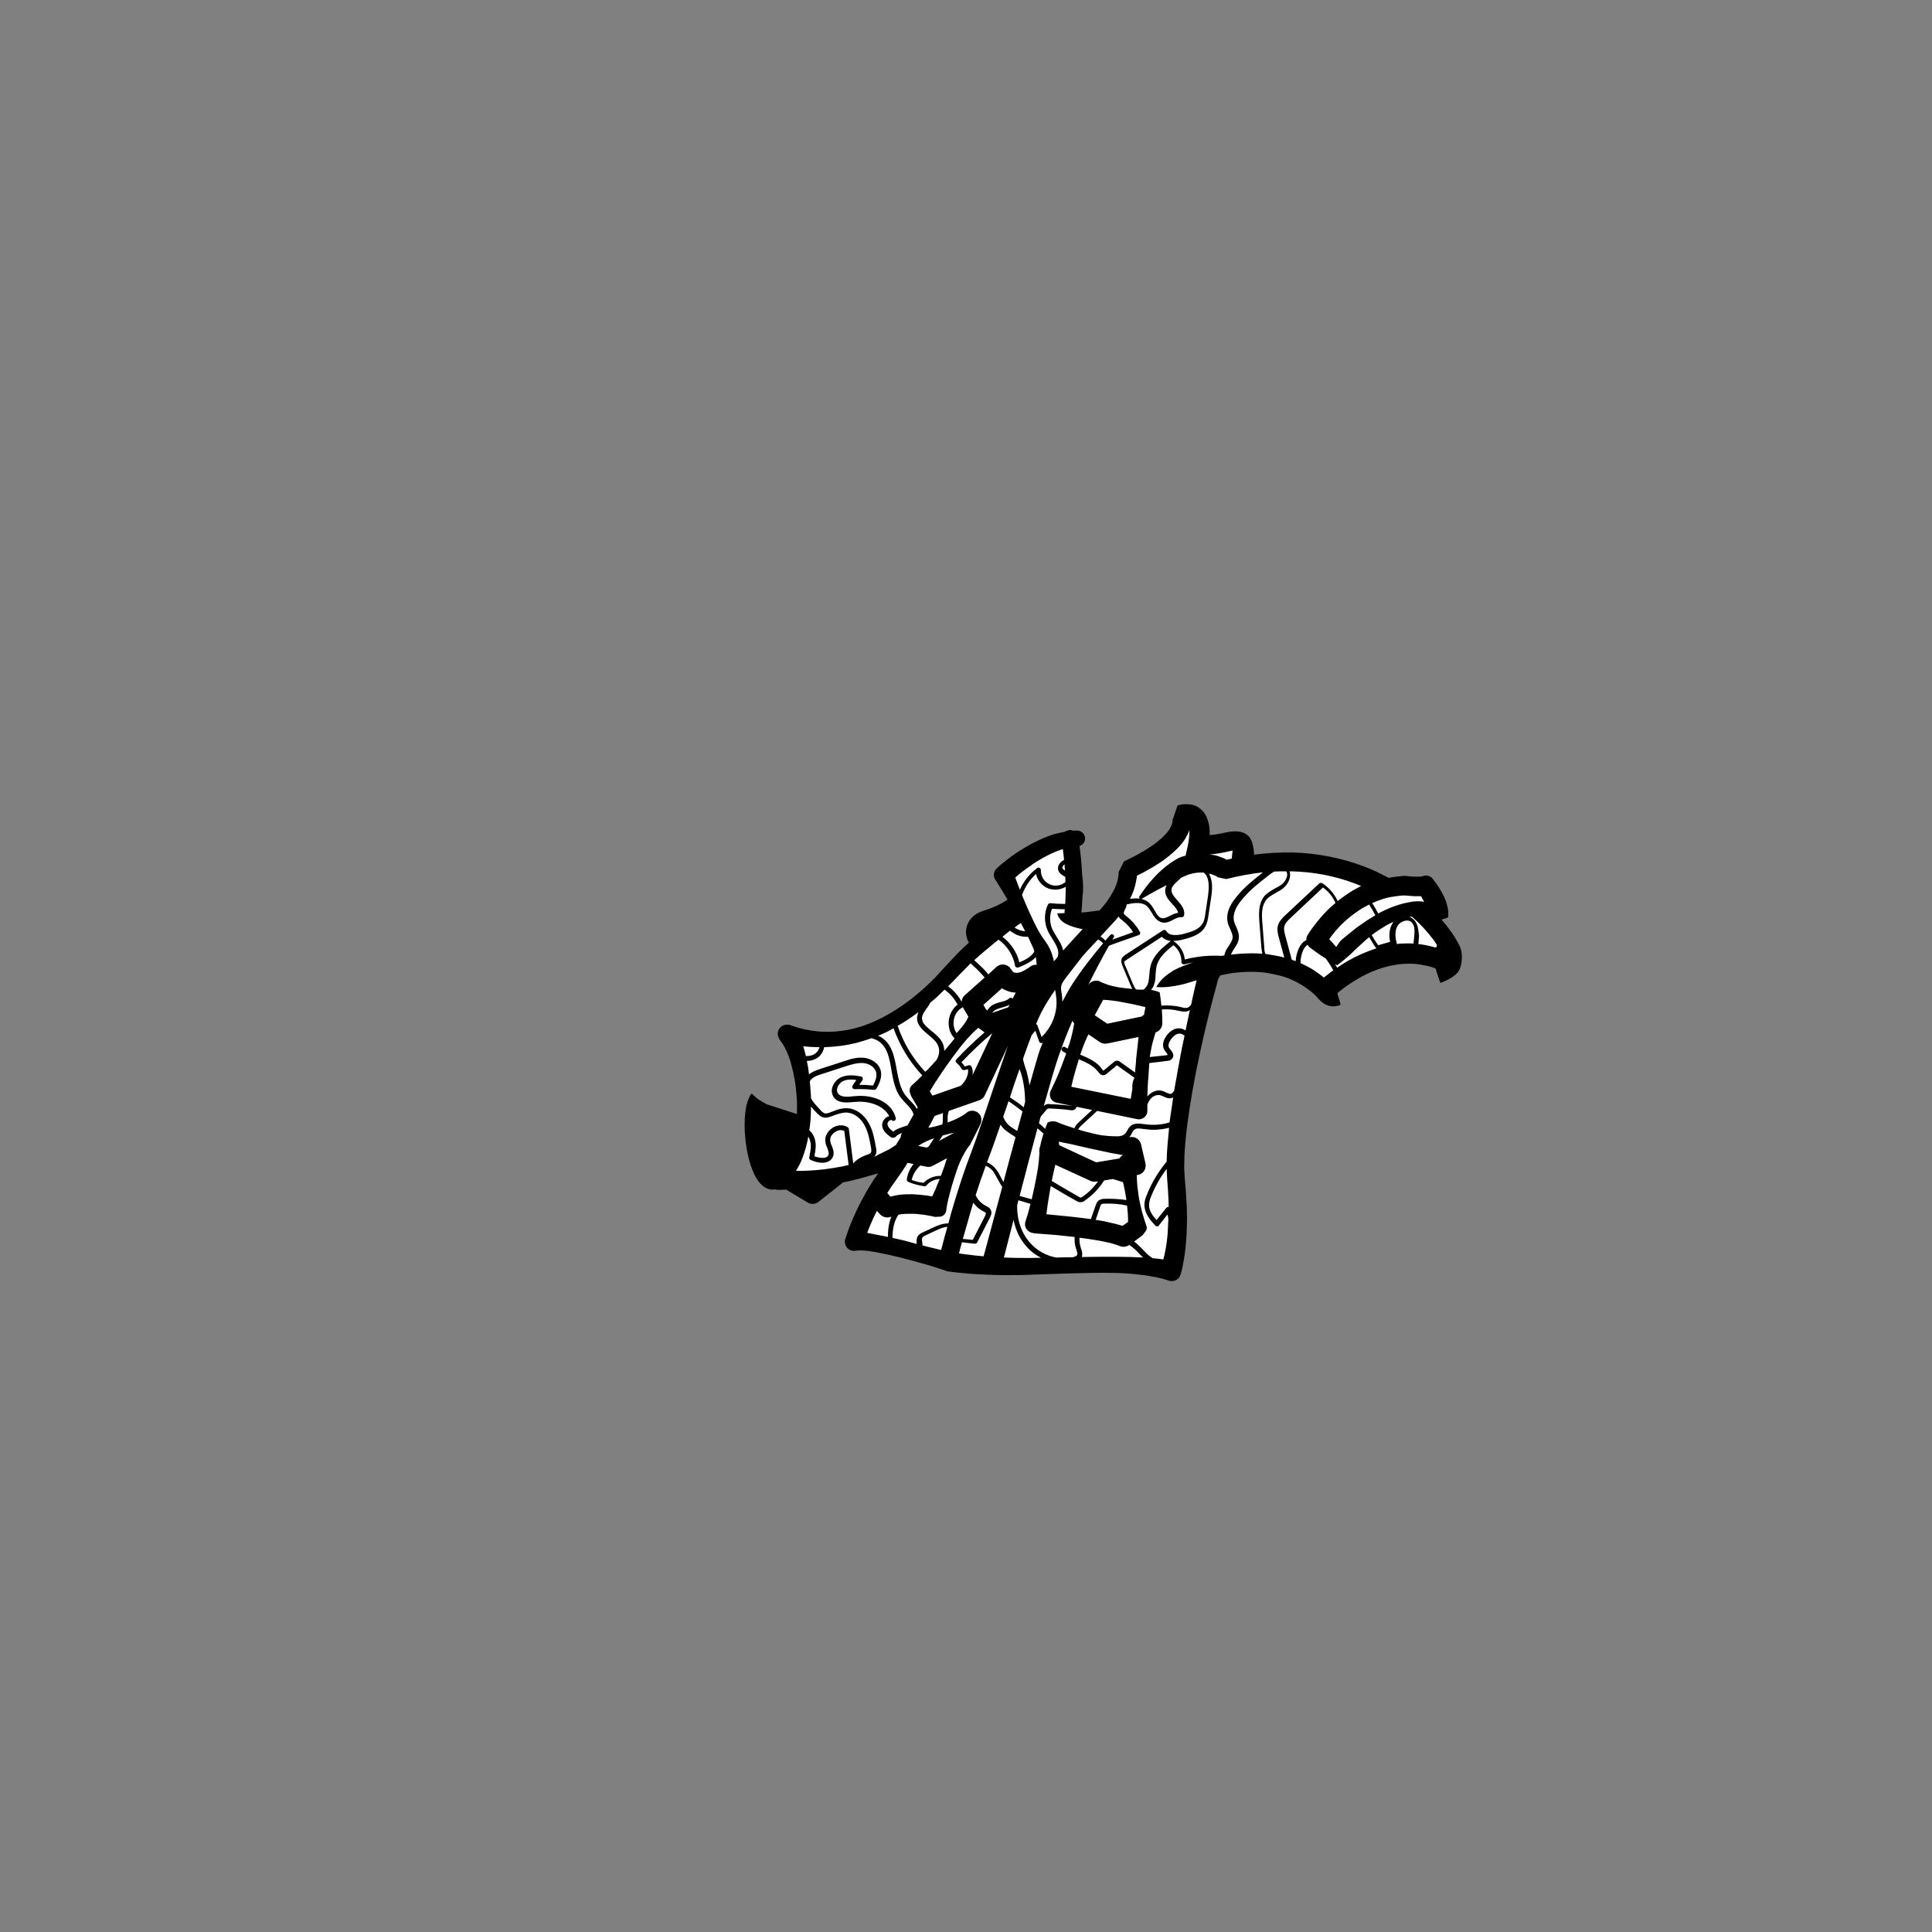 <?xml version="1.0" encoding="utf-8"?>
<!-- Generator: Adobe Illustrator 24.0.1, SVG Export Plug-In . SVG Version: 6.00 Build 0)  -->
<svg version="1.1" id="Layer_1" xmlns="http://www.w3.org/2000/svg" xmlns:xlink="http://www.w3.org/1999/xlink" x="0px" y="0px"
	 viewBox="0 0 800 800" style="enable-background:new 0 0 800 800;" xml:space="preserve">
<rect x="0" y="0" width="800" height="800" fill="#808080" stroke="none"/>
<style type="text/css">
	.st0{fill:#FFFFFF;}
</style>
<path id="white" class="st0" d="M314.6,461.3c0,0,10,4,16.3,5.3c0,0,1.8-26-1.4-36.8c0,0,24,4.2,45.7-10.7
	c21.7-15,46.1-42.8,46.1-42.8l-4.8-13c0,0,2.7-5.4,12.9-10.4c10.2-5,13-4.2,13-4.2l1.9,32.9l14.6-1.9c0,0,7.2-18.5,9.9-20.5
	c2.6-2,12.8-8.6,12.8-8.6l12.1-11.7c0,0,5.1,4.2,4.4,11.7c0,0,7.9-3.1,15.7-1c3,0.8,0.4,9.3,7.2,8c14-2.5,37.8,1.3,49.6,8.1
	c0,0,16.6-0.7,20.8,2.9s4.3,8.3,4.3,8.3l-4,1.9c0,0,9.1,13.4,9.5,16.1c0.4,2.8-13.3,1-13.3,1s-12.2-3.5-25.8,4.2s-14.4,9.1-14.4,9.1
	s-12.2-11.6-28.9-10.3c-16.7,1.3-19.5,3-19.5,3s-8.1,37.6-9,46.7s-3.3,30.9-2.5,44.8s-2.7,30.6-2.7,30.6s-17.1-0.9-34-1
	s-44.2,0.1-53.3-0.9c-9.1-1-42.8-9.9-42.8-9.9l16.4-33.4c0,0-20.3,7.7-34.5,8.6s-19.1,1.2-19.1,1.2S308.4,477.6,314.6,461.3z"/>
<path id="black" d="M604.3,391.5c-1.2-2.4-2.6-4.6-4.1-6.6c-1-1.4-2.2-2.8-3.3-4.1l2.7-0.9c0.3-2,0-3.6-0.4-5.1s-0.9-2.8-1.5-4
	s-1.3-2.4-2-3.5c-0.7-1.1-1.4-2.1-2.3-3.2V364c-1-1.3-2.7-1.8-4.3-1.2c-0.2,0.1-0.7,0.2-1.3,0.2s-1.2,0-1.9,0s-1.4-0.1-2-0.1
	c-0.7-0.1-1.4-0.2-2-0.2h-0.2c-0.2,0-0.4,0-0.7,0c-2,0.2-4,0.4-6,0.8c-3.4-1.8-6.8-3.5-10.4-4.8c-9.3-3.5-19.2-5.4-29.1-5.7
	c-5.4-0.1-10.8,0.2-16.2,0.9c-0.1-2.6-0.7-5.7-1.9-7.2c-1.9-2.4-5.2-3-9.8-2c-2.5,0.6-4.7,0.9-6.7,1.1c0-0.3,0-0.7,0-1
	c0-1.3-0.1-2.7-0.5-4.2c-0.4-1.5-1-3.2-2.3-4.7c-0.7-0.7-1.5-1.4-2.4-1.9c-0.9-0.5-1.9-0.8-2.8-0.9c-0.9-0.1-1.8-0.1-2.7-0.1
	c-0.4,0-0.8,0.1-1.2,0.2c-0.2,0-0.4,0.1-0.6,0.1c-0.2,0.1-0.4,0.1-0.8,0.2l-2,5.9c0-0.1-0.1-0.1-0.1-0.2v0.1c0,0.1,0.1,0.2,0,0.4
	c0,0.1,0,0.3,0,0.5s0,0.3-0.1,0.5c-0.1,0.7-0.6,1.7-1.1,2.6c-1.1,1.8-3,3.6-5,5.2c-1,0.8-2,1.6-3.2,2.3c-1.1,0.7-2.2,1.5-3.4,2.1
	c-2.3,1.4-4.8,2.6-7.3,3.8l-2.2,4.4v0.1c0,0.1,0,0.3,0,0.4c0,0.3,0,0.6-0.1,1c-0.1,0.7-0.2,1.4-0.4,2.2c-0.4,1.5-1,3-1.8,4.4
	c-1.5,2.8-3.4,5.4-5.6,7.8c-0.3,0-0.6,0.1-0.9,0.1c-0.8,0.1-1.5,0.2-2.3,0.3c-0.8,0.1-1.5,0.2-2.3,0.3c-0.7,0-1.3,0.1-2,0.2
	c0.2-2.1,0.3-4.2,0.4-6.2c0.4-2.8,0.4-5.7,0-8.6c0-0.2-0.1-0.5-0.1-0.7c-0.2-4.9-0.7-9.2-1.1-12.1c1.3-0.4,2.3-1.6,2.3-3.1
	c0-1.8-1.5-3.3-3.3-3.3c-0.5,0-1.1,0-1.6,0.1c-0.6-0.3-1.3-0.4-2-0.2c-0.5,0.1-1,0.3-1.4,0.6c-1.5,0.3-3,0.6-4.5,1
	c-3,0.9-5.8,2.2-8.6,3.6c-2.7,1.4-5.3,3-7.8,4.7c-1.2,0.9-2.5,1.7-3.6,2.7c-1.2,0.9-2.3,1.8-3.6,3l-0.2,0.2c-1.2,1.1-1.6,3-0.7,4.4
	c1.8,2.8,3.5,5.7,5.2,8.5c-1.6,1.1-4.7,3-9.9,4.6c-5.7,1.7-7.8,6.3-7.2,10.1c0.2,1.1,0.5,2.2,1.1,3.1c-1.4,1.3-2.9,2.7-4.3,4.1
	c-1.7,1.7-3.4,3.6-5,5.3c-1.6,1.7-3.1,3.4-4.7,5.1c-3.2,3.3-6.6,6.3-10.2,9.1c-7.2,5.5-15.2,10-23.8,12.1c-4.3,1-8.7,1.4-13.1,1.2
	c-4.4-0.3-8.7-1.2-12.8-2.7c-1-0.4-2.1-0.3-3.2,0.2c-1.9,1-2.6,3.3-1.6,5.2l0.4,0.7c1,1.2,2,2.9,2.8,4.7c0.8,1.8,1.5,3.7,2,5.7
	c1.1,4,1.8,8.1,2.1,12.2c0.2,2.1,0.3,4.2,0.2,6.2c0,0.6,0,1.2,0,1.9c-3.4-1.1-12.4-4-12.4-4c-2.4-1.2-4.6-2.6-6.3-4.5
	c-0.4,0.4-0.8,0.8-1,1.4c-1.2,2.7-1.6,5.2-1.8,7.6c-0.2,2.4-0.2,4.7-0.1,7c0.3,4.6,1,9.1,2.4,13.6c0.8,2.2,1.6,4.5,3.3,6.8
	c0.9,1.1,2,2.4,4,3.1c0.5,0.2,1,0.2,1.6,0.3c0.4,0,0.8,0,1.2-0.1c0.4,0.1,0.8,0.2,1.3,0.2c1.2,0,2.4-0.1,3.5-0.1
	c0.2,0.1,0.3,0.3,0.5,0.4l8.2,4.9c0.6,0.4,1.4,0.6,2.1,0.6c0.9,0,1.8-0.3,2.5-0.9l9.5-7.5c0.2-0.1,0.3-0.3,0.5-0.5
	c0.2,0,0.5-0.1,0.7-0.1c4.5-0.9,8.9-2.2,13.4-3.5c0.2-0.1,0.4-0.1,0.6-0.2l-0.8,1.1c-0.8,1.1-1.6,2.3-2.3,3.5
	c-1.5,2.3-2.8,4.8-4.1,7.2s-2.4,4.9-3.5,7.4c-1.1,2.5-2,5-2.9,7.8L350,513c-0.2,0.6-0.2,1.3-0.1,1.9c0.4,2.1,2.4,3.4,4.5,3l0.7-0.1
	h0.2h0.3h0.5c0.4,0,0.7,0,1.1,0l1.2,0.1c0.8,0,1.6,0.1,2.4,0.3c0.8,0.1,1.6,0.2,2.4,0.4c3.2,0.6,6.4,1.3,9.6,2.1s6.4,1.7,9.6,2.6
	c3,0.8,6,1.8,9,2.8c0.1,0,0.1,0,0.2,0.1c0.1,0,0.2,0.1,0.3,0.1c0.1,0,0.2,0.1,0.3,0.1c0.2,0.1,0.4,0.1,0.7,0.1
	c0.8,0.1,1.5,0.2,2.3,0.3l3,0.3c2,0.2,3.9,0.4,5.9,0.5c3.9,0.2,7.8,0.4,11.8,0.4c3.9,0,7.8,0,11.7-0.2l11.6-0.4
	c7.7-0.2,15.3-0.5,22.9-0.3c3.8,0.1,7.6,0.4,11.3,0.9c1.9,0.2,3.7,0.6,5.5,0.9l2.6,0.6c0.8,0.3,1.7,0.5,2.5,0.8
	c2,0.6,4.2-0.4,4.8-2.4l0.2-0.6l0.1-0.5c0.1-0.4,0.2-0.7,0.3-1c0.2-0.7,0.3-1.4,0.4-2c0.3-1.3,0.5-2.7,0.7-4c0.4-2.7,0.6-5.3,0.8-8
	c0.3-5.3,0.3-10.6-0.1-15.8c-0.1-2.6-0.4-5.3-0.6-7.8l-0.2-3.6c-0.1-1.2,0-2.5,0-3.7c0-2.5,0.2-5,0.4-7.5s0.5-5,0.8-7.5
	c1.3-10,3.1-20,5.3-30c2.1-9.9,4.6-19.9,7.3-29.6v-0.1v-0.1c0.1-0.6,0.6-1.3,1.1-2.2c0.3-0.1,0.5-0.1,0.8-0.2
	c1.4-0.3,2.9-0.6,4.3-0.8c1.5-0.2,2.9-0.3,4.4-0.4c2.9-0.2,5.8-0.1,8.7,0.2c2.8,0.4,5.6,1,8.3,1.8c2.7,0.9,5.2,2.1,7.6,3.6
	c2.3,1.5,4.8,3.3,6.4,5.3c4.3,5.2,9.2,2.7,9.2,2.7c0.4-0.4-1.5-4.6-1.1-5c0.9-0.7,1.8-1.4,2.7-2.1c1.9-1.4,3.8-2.6,5.8-3.8
	c4-2.3,8.2-4.1,12.5-5.1c2.2-0.5,4.4-0.9,6.6-1c2.2-0.1,4.4-0.1,6.6,0.3c0.5,0.1,1.1,0.2,1.6,0.3s1.1,0.2,1.6,0.3
	c1,0.3,2.1,0.6,3.1,1l2,6c0,0,6.6-2.1,8.1-5.8C606.2,396,604.9,392.7,604.3,391.5z M570.2,373.1l1.2-0.4c3-1.2,6.2-1.6,9.4-1.9
	c0.9,0,1.6,0,2.2,0.1c0.8,0.1,1.7,0.1,2.5,0.2c0.9,0,1.7,0,2.7,0c0.1,0,0.1,0,0.2,0c0.2,0.2,0.3,0.4,0.4,0.7
	c0.3,0.5,0.6,1.1,0.9,1.6c-0.3,0-0.6,0-0.9-0.1l-0.9-0.1H587l-1.8,0.1l-1.7,0.3c-4.6,0.8-8.7,2.5-12.5,4.5c-0.1,0-0.2,0.1-0.3,0.2
	c-0.7-1.4-1.5-2.7-2.3-4.1c-0.1-0.1-0.1-0.2-0.2-0.3c0.3-0.1,0.6-0.2,0.9-0.3L570.2,373.1z M585.6,387.7l-0.3,3
	c-1.5-0.1-3.1-0.1-4.6,0c-0.8,0-1.6,0.1-2.4,0.2c0.1-0.2,0.1-0.4,0-0.7c-0.5-1.6-1-4.8,0.6-7.1c0.7-1,1.9-1.7,3.2-1.9
	c1-0.1,1.8,0.1,2.4,0.7C585.9,383.2,585.8,385.6,585.6,387.7z M537.9,392.5c-0.8,1.7-1.3,3.6-1.4,5.5c-0.5-0.2-1.1-0.4-1.6-0.6
	l-2.7-10c-0.3-1.2-0.7-2.5-0.4-3.7c0.3-1.4,1.4-2.5,2.7-3.7l13.3-12.5c2.3,1.6,4.1,3.8,5.2,6.4c-1.5,1.2-2.9,2.5-4.2,3.9
	c-0.7,0.7-1.3,1.4-2,2.2c-0.6,0.8-1.3,1.5-1.9,2.3c-0.6,0.8-1.2,1.6-1.8,2.4s-1.1,1.6-1.7,2.6c-0.4,0.6-0.5,1.3-0.5,2
	C539.6,389.9,538.5,391.2,537.9,392.5z M567.2,375c0.8,1.3,1.6,2.6,2.3,4c-0.4,0.3-0.9,0.5-1.3,0.8c-0.9,0.6-1.9,1.1-2.7,1.7
	l-2.6,1.8l-1.3,0.9l-1.2,1l-2.5,2l-1.2,1l-0.3,0.2l-0.2,0.2l-0.4,0.3c-1,0.9-1.7,2-2.5,3.2c-1-1.1-1.9-2.2-2.8-3.1l-0.1-0.1
	c0.3-0.5,0.7-0.9,1-1.4c0.5-0.7,1.1-1.3,1.6-2c0.6-0.6,1.2-1.3,1.7-1.9c2.4-2.5,5-4.6,7.8-6.5c0.7-0.4,1.4-1,2.1-1.3l2.2-1.2
	c0,0,0.1,0,0.1-0.1C567,374.7,567.1,374.8,567.2,375z M553.7,399.7c2.1-1.6,4.3-3.4,6.3-5.3l0.7-0.7l0.4-0.4l0.3-0.3l1.1-1l2.2-2
	l1.1-1l1.1-0.9l0.1,0c0.9,1.6,1.8,3.1,2.9,4.6c-4.1,1.3-8.1,3.1-11.8,5.2c-1.5,0.9-3,1.8-4.4,2.8c-0.3-0.5-0.6-1-0.9-1.5
	C553,399.3,553.4,399.5,553.7,399.7z M576.7,382.2c-1.7,2.6-1.5,5.7-1.1,7.8l-4.9,1.4c-1-1.3-1.8-2.7-2.7-4.2l1.2-0.9
	c0.8-0.6,1.6-1.1,2.4-1.6c0.8-0.5,1.6-1,2.4-1.5c1-0.6,2.1-1.1,3.1-1.5C577,381.8,576.8,382,576.7,382.2z M561.2,365.9
	c0.8,0.3,1.6,0.6,2.4,1c-0.2,0.1-0.4,0.2-0.6,0.3l-2.6,1.4c-0.9,0.5-1.7,1.1-2.5,1.6c-1.4,0.9-2.7,1.9-4,2.9c-1.4-3-3.7-5.7-6.4-7.4
	c-0.4-0.2-0.9-0.2-1.2,0.1l-13.9,13c-1.2,1.1-2.8,2.6-3.3,4.7c-0.4,1.6,0.1,3.3,0.4,4.6l2.3,8.4c-2.6-0.7-5.2-1.1-7.8-1.5
	c-0.4-0.8-0.5-1.8-0.5-2.8l-0.8-10.2c-0.3-3.5-0.3-7.1,1.7-9.5c1-1.2,2.4-1.9,3.9-2.8c1-0.5,2-1.1,2.9-1.8c1.7-1.3,2.9-3.4,3-5.4
	c0-0.6,0-1.2-0.2-1.7c0.3,0,0.6,0,0.8,0C543.8,361,552.8,362.7,561.2,365.9z M509.4,352.4c0.4-0.1,0.7-0.1,1-0.2
	c-0.1,0.8-0.3,2-0.3,3.3c-0.7,0.2-1.4,0.3-2.2,0.5c-0.3-0.2-0.6-0.3-0.9-0.5c-0.4-0.2-0.9-0.4-1.3-0.5c-0.4-0.2-0.9-0.3-1.3-0.5
	c-0.9-0.3-1.8-0.5-2.7-0.6c-0.3-0.1-0.6-0.1-0.8-0.1C503.4,353.6,506.2,353.2,509.4,352.4z M501.6,362c0.3,0.1,0.5,0.2,0.8,0.3
	c0.3,0.1,0.5,0.2,0.8,0.3c0.3,0.1,0.5,0.2,0.7,0.4c0.1,0.1,0.2,0.1,0.3,0.2c0.1,0.1,0.2,0.1,0.2,0.1l3.4,0.7
	c5-1.3,10.1-2.2,15.2-2.8c-3.9,3.1-8,6.3-11.2,10.4c-3.1,3.8-4.2,7.3-3.4,10.5c0.2,0.9,0.6,1.8,1,2.6c0.5,1.2,1.1,2.4,1,3.5
	c-0.1,1.2-0.8,2.3-1.6,3.5c-0.8,1.1-1.6,2.4-1.8,3.9c-0.4,0.1-0.7,0.1-1.1,0.2c-5.1-0.3-10.3,0.2-15.3,1.5c-0.3-3.1-2.1-6-4.8-7.7
	c1.3,0,2.8-0.2,4.6-0.7c3.4-0.9,6.9-2.1,8.6-5.1c0.9-1.5,1.2-3.3,1.4-4.8l1.1-7.3c0.5-3.1,0.8-7-0.9-9.9
	C500.9,361.8,501.2,361.9,501.6,362z M473.3,517.5c-0.7-0.7-1.4-1.4-2.1-2.1c-0.5-0.5-1.1-0.9-1.6-1.3l3.5-2.6l1.3-1.7
	c0.5-0.6,0.6-1.4,0.3-2.2c-0.7-2-1.3-4-1.9-6.1c-0.5-2.1-1-4.1-1.3-6.2c-0.3-2.1-0.6-4.2-0.7-6.3c0-0.8-0.1-1.6-0.1-2.4l0.4-0.1
	c0.1,0,0.2,0,0.2,0c2.2-0.5,3.5-2.6,3-4.8l-1.8-7.8c-0.4-1.8-2-3.1-3.9-3.1h-0.2c-0.3,0-0.5,0.1-0.8,0.1c0.5-0.5,0.8-1.1,1.1-1.7
	c0.3-0.6,0.6-1.1,1-1.4c0.9-0.8,2.4-0.5,3.9-0.3h0.3c3.4,0.6,6.9,0.3,10.2-0.5c-0.4,4.4-0.9,8.7-1,13.2c0,0.3,0,0.5,0,0.8
	c-3.4,4.1-6.2,8.7-8.2,13.7c-0.6,1.4-1.1,2.9-1,4.5c0.1,3.5,2.7,6.4,4.5,8.3c0.2,0.2,0.5,0.3,0.8,0.3s0.6-0.1,0.7-0.4l3.5-4.5
	c0.2,0.6,0.3,1.2,0.4,1.8c-0.1,2-0.2,4-0.3,6c-0.2,2.5-0.5,4.9-1,7.3c-0.2,1.2-0.5,2.4-0.8,3.5c-1.5-0.2-3-0.4-4.4-0.5
	C475.8,520.1,474.6,518.9,473.3,517.5z M438.5,520.7l-1.3,0c-4-0.8-7.8-2.8-10.6-6c-3.7-4.1-5.6-9.8-5.4-15.7c0.2-0.6,0.3-1.3,0.5-2
	l5,1.5c-0.6,2.5-1.3,5-2.1,7.4c0,0.1-0.1,0.3-0.1,0.4c-0.4,2,1,3.8,2.9,4.2l0.9,0.2c3,0.2,6.1,0.5,9.1,0.7c2.5,0.3,5.1,0.5,7.6,0.8
	c-0.1,1.6,0,3.3,0.6,4.9l0.1,0.3c0.3,0.9,0.6,1.8,0.3,2.3c-0.2,0.4-0.9,0.6-1.4,0.8c-0.1,0-0.2,0.1-0.4,0.1
	C442.4,520.6,440.4,520.6,438.5,520.7z M380,511.9c-0.6,1-0.5,2.1-0.4,3.2l-5.5-1.5c-1.5-0.3-3-0.7-4.5-1c-0.1-0.5-0.1-1,0-1.4
	c0.1-2.4,0.6-5.5,2.4-8.2c0.3-0.1,0.7-0.1,1-0.2c1.5-0.2,3-0.2,4.6-0.2c1.6,0,3.2,0.2,4.8,0.4c0.8,0.1,1.6,0.2,2.4,0.4
	c0.8,0.1,1.6,0.3,2.3,0.5l1.9-0.1c1.4,0,2.6-1.1,2.8-2.5c0.3-2.3,0.8-4.6,1.4-6.8c0.6-2.2,1.2-4.5,1.9-6.6c0.7-2.2,1.4-4.4,2.3-6.5
	c0.5-1.1,0.9-2.1,1.5-3.1c0.5-1,1.1-2,1.8-3c0.1-0.1,0.2-0.3,0.3-0.4c0.3-0.3,0.6-0.7,0.8-1.1l4-7.9l0.2-0.5
	c0.5-1.1,0.5-2.5-0.1-3.6c-1.1-1.8-3.4-2.4-5.2-1.4c-0.7,0.6-1.5,1.2-2.4,1.7c-0.9,0.5-1.8,1-2.7,1.4c-1.1,0.5-2.1,0.9-3.2,1.3
	c0-0.4,0-0.8,0-1.1c0-0.3,0-0.7,0-1c0-0.9,0.2-1.8,0.5-2.7l12.6-4.4c1-0.4,1.9-1.1,2.3-2.1l9.6-20.5c-0.2,0.6-0.5,1.3-0.7,1.9
	c-2.5,7.2-4.9,14.3-7.3,21.5c-2.4,7.1-4.8,14.3-7.4,21.2c-2.8,7.2-5.1,14.5-7.3,21.8c-0.7,2.4-1.4,4.8-2,7.2c-2.4-0.1-4.8,1-6.5,1.8
	l-4.1,1.9C381.4,510.6,380.5,511.1,380,511.9z M370.9,462.9c-1.7-6.9-9.9-9.8-16.9-9h-0.3c-2.6,0.3-5.4,0.6-6.7-1.1
	c-0.5-0.8-0.5-1.6-0.3-2.2c0.3-1.2,1.2-2.3,2.3-2.9c1.7-0.8,3.7-0.8,5.6-0.5l-1.5,2.2c-0.2,0.3-0.2,0.7-0.1,1.1
	c0.2,0.3,0.5,0.5,0.9,0.5c2.7-0.1,5.4,0,8,0.3c0.4,0,0.8-0.2,1-0.5c1-1.8,2.5-4.6,1.8-7.4c-0.8-3.3-4.1-5.1-7-5.4
	c-3-0.3-5.8,0.6-8.4,1.5l-9.6,3.1c-1.5,0.5-3.3,1.1-4.7,2.3c-0.2-1.9-0.5-3.7-0.9-5.6c1.1,0,2.2-0.2,3.3-0.7
	c1.8-0.7,3.2-2.4,3.7-4.3c0.1-0.2,0.1-0.4,0.2-0.7c4.6-0.1,9.1-0.7,13.5-1.8c2.1-0.6,4.1-1.2,6.1-1.9c1.1,0.3,2.1,0.7,3,1.3
	c3.6,2.5,4.4,7,5.2,11.8c0.7,4,1.4,8.1,3.8,11.4c0.7,0.9,1.5,1.7,2.2,2.5c0.8,0.8,1.5,1.5,2.1,2.4c0.5,0.6,0.9,1.4,1.1,2.2
	c-0.8,1.5-1.7,3-2.5,4.5c-0.6,0.2-1.2,0.4-1.8,0.6c-1.5,0.5-3,1-4.1,2c-1.2-0.9-2.2-1.8-2.4-3c-0.1-0.7,0.4-1.4,1-1.7
	c0.5-0.3,0.7-0.1,0.8,0c0.3,0.3,0.8,0.3,1.2,0.1S371,463.3,370.9,462.9z M360.6,477.3c-0.3,0.4-1,0.7-1.7,0.9l-0.3,0.1
	c-2,0.7-3.8,1.8-5.3,3.4l-1.8-14.2c0-0.3-0.2-0.5-0.4-0.7c-1.8-1.2-4.4-1.1-6.5,0.3c-2.1,1.4-3.2,3.7-2.8,5.9
	c0.1,0.8,0.4,1.5,0.7,2.2c0.4,1.1,0.8,2.1,0.6,2.9c-0.2,0.5-0.5,0.9-1,1.1c-1.2,0.5-3.2,0.2-4.9-0.4c0.4-2,0.8-4.1,0.4-6.3
	c-0.3-1.6-1.1-3.3-2.5-4.5c0.1-0.7,0.2-1.4,0.3-2c0.3-2.6,0.4-5.2,0.4-7.8c0.7,0.9,1.5,1.7,2.2,2.4c0.7,0.7,1.6,1.8,3,2.1
	c1.1,0.3,2.2-0.1,3.1-0.4c0.4-0.1,0.7-0.2,1.1-0.4c1.9-0.7,3.7-1.3,5.5-1.2c3.3,0.2,5.9,2.7,7.2,5.1c1.6,2.9,2.2,6.2,2.8,9.5
	C360.8,476.1,360.9,476.8,360.6,477.3z M398.3,417.3c0.2-0.1,0.3-0.2,0.3-0.3c0,0,0,0.1,0.1,0.1l2.3,3.9c-0.3,0.7-0.7,1.4-1.1,2.1
	c-1.1,1.6-2.4,3.2-3.8,4.7c-1-1.4-1.4-3.3-1.2-5.2C395.2,420.3,396.5,418.3,398.3,417.3z M408.1,402.1c-1.5-1.6-3.1-3.1-4.7-4.5
	c2.8-2.6,5.8-5,8.8-7.5c0.4-0.3,0.9-0.7,1.3-1c3.5,2.5,6.1,6.5,6.8,10.7c0,0.3,0.2,0.6,0.5,0.7c0.3,0.2,0.6,0.2,0.9,0.1
	c2.2-0.9,5.2-2.1,7.2-4.3c0.1,0.5,0.2,1.1,0.2,1.6c0.1,0.5,0.1,1,0.2,1.6c-1-0.1-2.1,0.2-2.9,0.9c-0.1,0.1-0.3,0.3-0.5,0.4l-0.7,0.4
	c-0.4,0.3-0.9,0.5-1.4,0.8c-0.9,0.5-1.8,0.8-2.5,0.8c-0.7,0.1-1.2,0-1.5-0.2c-0.3-0.1-0.7-0.6-1.1-1.2l-0.3-0.4
	c-0.1-0.1-0.1-0.2-0.2-0.3c-1.5-1.6-4-1.8-5.6-0.3l-3.4,3.1C408.8,402.9,408.4,402.4,408.1,402.1z M441,360.5
	c-0.3-0.2-0.7-0.5-0.9-0.7c-0.4-0.5-0.1-1.1,0.2-1.4c0.1-0.2,0.3-0.3,0.5-0.5C440.8,358.8,440.9,359.6,441,360.5z M441.1,374.3
	c-2.1,0-4.2-0.1-6.2-0.3c-0.4,0-0.8,0.2-1,0.6c-1.6,3.4-1.6,7.5,0,10.9c0.5,1.1,1.2,2.2,1.9,3.3c1.5,2.5,3,4.8,2.2,7.1
	c0,0.1,0,0.2,0,0.3c-0.5,0.6-1,1.2-1.6,1.9c-0.1-0.6-0.2-1.1-0.4-1.7c-0.6-2.4-1.7-4.7-3.2-6.7c-1.3-1.7-2.4-3.5-3.4-5.4
	c-1-1.9-1.9-3.9-2.8-5.8c-0.9-2-1.8-3.9-2.6-5.9c-0.3-0.6-0.5-1.3-0.8-2c1.2-3.3,3.2-6.4,5.8-8.7c0.5,2.4,2.2,4.6,4.4,5.7
	c2.5,1.2,5.5,1,7.9-0.4C441.3,369.5,441.2,371.9,441.1,374.3z M472,385.9c-1.4-2.6-3.4-4.8-5.7-6.6l-0.1-0.1
	c-0.4-0.3-0.7-0.5-0.8-0.8c-0.2-0.4,0-0.9,0.4-1.7c0.3-0.6,0.6-1.2,0.7-2c0-0.1,0.1-0.1,0.1-0.2c3.1-0.7,6.4-1.1,8.4,0.8
	c0.7,0.7,1.3,1.6,1.9,2.6c1,1.7,2.2,3.7,4.5,4.1c1.7,0.3,3.2-0.5,4.5-1.2c1.1-0.6,2.2-1.1,3.3-1c0.5,0.1,1-0.3,1.1-0.8
	c0.5-2.5-1.3-4.5-2.8-6.2c-1.3-1.5-2.6-2.9-2.4-4.5c0.1-1.2,1.1-2.1,2.2-3.2c0.6-0.5,1.2-1.1,1.7-1.6c0.7-0.3,1.3-0.6,2-0.9
	c1.1-0.5,2.2-0.8,3.2-1c0.4,0,0.7-0.1,1.1-0.2c1-0.1,1.9-0.1,2.9-0.1c0.1,0,0.1,0,0.2,0c2,1.5,2.5,4.6,1.8,9.8l-1.1,7.3
	c-0.2,1.4-0.4,2.9-1.2,4.1c-1.4,2.3-4.4,3.3-7.4,4.1c-2.2,0.6-6.2,1.3-7.5-1c-0.1-0.2-0.4-0.4-0.6-0.5c-0.3-0.1-0.6,0-0.8,0.1
	l-15.5,10.1c-0.5,0.4-1.4,0.9-1.7,1.9c-0.3,1,0.1,1.9,0.3,2.5l3.3,7.9c0.2,0.6,0.5,1.2,0.9,1.9c-1-0.1-2-0.2-2.9-0.3
	c-1.9-0.2-3.8-0.5-5.7-1c-0.9-0.2-1.9-0.5-2.8-0.9c-0.9-0.3-1.8-0.7-2.7-1.2h-1c-1.3,0-2.5,0.7-3.2,1.8c3.1-6.3,6.1-11.9,8.6-16.3
	c1.8-0.7,3.8-1.4,5.8-2.1c2.2-0.8,4.4-1.5,6.5-2.3c0.3-0.1,0.5-0.3,0.6-0.6C472.2,386.4,472.2,386.1,472,385.9z M485.4,374.3
	c1.1,1.2,2.2,2.4,2.4,3.7c-1.2,0.1-2.3,0.7-3.3,1.2c-1.2,0.6-2.3,1.2-3.3,1c-1.4-0.2-2.2-1.6-3.1-3.2c-0.6-1.1-1.3-2.2-2.2-3.1
	c-1-0.9-2.1-1.4-3.3-1.7c0,0,0.1,0,0.1,0c2.4-1.4,6.2-3.6,10.4-5.7c-0.3,0.5-0.5,1.2-0.6,1.8C482.2,370.8,483.9,372.7,485.4,374.3z
	 M484.7,434.7c-0.2-0.3-0.4-0.5-0.6-0.8c-0.6-1,0-2.5,0.8-3.6c0.6-0.8,1.8-2.2,3.3-2.3c0.9-0.1,1.6,0.3,2.3,0.9
	c-0.4,1.7-0.7,3.4-1.1,5.1c-1.1,5.8-2.2,11.7-3.2,17.6c0,0.1-0.1,0.1-0.1,0.2c-0.3,0.4-0.7,0.9-1.1,1.1c-0.5,0.2-1.2-0.1-2.1-0.5
	c-0.5-0.3-1.1-0.5-1.7-0.7c-2.4-0.7-4.7,0.7-6.1,2.3c0-1,0.1-2,0.1-3.1c0.1-1.5,0.1-3,0.3-4.5c0.1-1.5,0.2-3,0.3-4.5l0.1-1.7
	l7.4-0.9c0.6-0.1,1.6-0.2,2.2-1.1C486.4,436.8,485.4,435.5,484.7,434.7z M483.1,484c0,0.1,0,0.1,0,0.2l0.2,4.1
	c0.2,2.6,0.4,5,0.5,7.5c0.1,1.3,0.1,2.7,0.1,4c-0.4-0.1-0.7,0.1-1,0.4l-4,5c-1.7-1.9-3.1-3.9-3.1-6.1c0-1.2,0.3-2.4,0.9-3.8
	C478.3,491.3,480.5,487.4,483.1,484z M484.2,464.8c-3.3,1-6.8,1.2-10.2,0.7h-0.3c-1.7-0.3-3.9-0.6-5.5,0.7c-0.7,0.6-1.1,1.3-1.5,2
	c-0.2,0.5-0.5,0.9-0.8,1.2c-1,1.1-2.8,1.2-4.4,1.1c-1.8,0-3.5-0.2-5.3-0.4c-1.1-0.2-2.3-0.4-3.4-0.7c-2.2-0.5-4.2-1-6.3-1.7
	c0-0.3,0.3-0.7,0.9-1.3l6.9-6.4l16,3.3l0.6,0.1c0.3,0.1,0.5,0.1,0.8,0.1c1.9-0.1,3.5-1.7,3.4-3.6c0-0.9,0-1.7,0-2.6
	c0.3-0.7,0.7-1.4,1.1-2c0.9-1.2,2.6-2.2,4.2-1.8c0.4,0.1,0.9,0.3,1.3,0.5c1.1,0.5,2.3,1.1,3.7,0.6c0.1,0,0.3-0.1,0.4-0.2
	c-0.5,3.4-1,6.8-1.5,10.2C484.3,464.7,484.3,464.7,484.2,464.8C484.3,464.8,484.2,464.8,484.2,464.8z M447.8,504.3
	c-3.1-0.4-6.2-0.7-9.3-1c-1.7-0.2-3.5-0.3-5.2-0.5c0.4-3.6,1-7.1,1.6-10.6c0.1-0.4,0.1-0.7,0.2-1.1c3.5,2.1,7,4.2,10.5,6.1
	c0.5,0.3,1.2,0.7,2,0.6c0.7,0,1.3-0.4,1.8-0.8c3.1-2.2,5.8-5,7.8-8.2l3.6-0.6l4.2,1.3c0,0.2,0.1,0.3,0.1,0.4
	c0.5,2.1,0.9,4.1,1.2,6.2c0,0.3,0.1,0.5,0.1,0.8c-2.8-0.4-5.9-0.6-9-0.5c-0.6,0-1.8,0.1-2.6,0.8c-0.6,0.6-0.9,1.3-1.1,1.9l-2,5.7
	C450.4,504.6,449.1,504.5,447.8,504.3z M381.1,482.6l2.5,0.5c0.9,0.2,1.9,0.1,2.7-0.4l5.8-3.1c-0.6,2.1-1.3,4.2-2.1,6.2
	c-0.1,0.4-0.3,0.7-0.4,1.1c-2.7-0.1-5.3,1-7.2,2.9c-1.7-0.2-3.3-0.6-4.9-1.2C378,486.3,379.3,484.2,381.1,482.6z M388.9,472.4
	l1.4-2.2c0.3-0.1,0.5-0.1,0.8-0.2c1.3-0.4,2.7-0.7,4.1-1L388.9,472.4z M390.4,463c0,0.8,0,1.5-0.1,2.2c0,0.1-0.1,0.3-0.1,0.4
	c-0.1,0-0.3,0.1-0.4,0.1c-1.8,0.6-3.6,1-5.4,1.3c0.9-1.6,1.8-3.2,2.6-4.9l3.5-1.2c0,0.3-0.1,0.7-0.1,1
	C390.4,462.3,390.4,462.7,390.4,463z M402.3,441.7c-0.2-0.5-0.7-0.7-1.2-0.6l-1.6,0.5c-0.4-0.6-0.8-1.2-1.4-1.7
	c4-4.3,8.3-8.3,12.8-12.1l-8.2,17.4C402.9,444,402.8,442.8,402.3,441.7z M414.9,409.2c0.4,0.3,0.8,0.5,1.2,0.7
	c1.5,0.7,3,1.1,4.5,1.1l-1.3,2.5l-0.2-0.2c-0.4-0.2-0.9-0.2-1.2,0.1c-0.9,0.8-2.1,1.2-3.5,1.5c-1.2,0.3-2.4,0.7-3.5,1.3
	c-0.8,0.5-1.5,1.3-2.1,2.2l-0.5-0.4l-1.1-1.9L414.9,409.2z M422.7,382.2l1.8,3.4c0,0-0.1,0-0.1,0c-1.6-0.1-3-0.7-4.3-1.5
	C420.9,383.4,421.8,382.8,422.7,382.2z M436.9,409.9c0.1,0.6,0.2,1.2,0.3,1.8c0,0.3,0.1,0.5,0.1,0.8c0.9,6.2-1.5,12.6-6,16.9
	l-1.7-4.7c-0.1-0.3-0.3-0.5-0.6-0.6c0.3-0.8,0.7-1.6,1-2.4c0.7-1.6,1.5-3.2,2.4-4.7c0.8-1.5,1.8-3,2.7-4.4c0.1-0.1,0.1-0.1,0.1-0.2
	C435.8,411.6,436.4,410.7,436.9,409.9z M471.2,416.3c1,0.2,1.9,0.4,2.9,0.7l0.2,0.1c-0.2,1.1-0.4,2.1-0.6,3.1
	c-0.3,0.2-0.7,0.4-0.9,0.7l-14.3,3l-5.2-3.5l3.5-6.4c0.9,0,1.9,0.1,2.8,0.2c2,0.2,3.9,0.5,5.8,0.9
	C467.3,415.5,469.3,415.8,471.2,416.3z M435.9,472.1c-0.1,0.1-0.2,0-0.2,0H435.9z M436.4,484.8c0.2-0.8,0.4-1.7,0.6-2.5l14.6,6.7
	c0.7,0.3,1.5,0.4,2.3,0.3l0.8-0.1c-1.8,2.4-3.9,4.6-6.4,6.3c-0.3,0.2-0.6,0.4-0.8,0.4c-0.2,0-0.6-0.2-0.9-0.4
	c-3.7-2.1-7.4-4.3-11.1-6.5C435.8,487.6,436.1,486.2,436.4,484.8z M463.5,479.7l-9.6,1.6l-15.3-7.1c-0.1-0.5-0.1-1-0.2-1.5l0.7,0.2
	l4.1,0.8l8.3,1.9c2.8,0.6,5.6,1.2,8.4,1.8c1.7,0.3,3.3,0.6,5.1,0.9C464.4,478.6,463.9,479.1,463.5,479.7z M444.9,467.2
	c-1.3-0.4-2.6-0.9-3.9-1.3c-0.6-0.2-1.3-0.5-1.9-0.7l-1-0.4l-0.5-0.2l-0.1-0.1h-0.1h-0.1c-0.5-0.2-1.1-0.2-1.8-0.2
	c-0.6,0.1-1.2,0.3-1.7,0.5c-0.3,0.8-0.7,1.7-1,2.6l-2.6-2.3c0.2-0.9,0.5-1.8,0.7-2.7l2.2-2.6c0.2-0.3,0.5-0.6,0.7-0.7
	c0.2-0.1,0.6-0.1,0.8-0.1c2.9,0.1,5.8,0.3,8.7,0.7c0.4,0.1,1,0.1,1.6-0.2c0.5-0.3,0.8-0.9,0.9-1.2c0,0,0,0,0,0l6.4,1.3l-5.9,5.5
	C445.5,465.9,445.1,466.6,444.9,467.2z M444.4,446.6c0.7-2.5,1.4-5.1,2.2-7.6c0-0.1,0.1-0.3,0.1-0.4c3.1,1.3,6.1,2.7,8,5.2
	c0.5,0.6,1.2,1.6,2.4,1.4c0.6-0.1,1.1-0.5,1.3-0.7l4.1-3.4l7,5c0.1,0.1,0.2,0.1,0.2,0.1c0,0.1,0,0.1,0,0.2c0,0.2-0.1,0.4-0.3,0.6
	c-0.5,1.3-0.6,2.6-0.5,4c-0.3,1.3-0.4,2.7-0.7,4l-24.6-5C443.9,448.9,444.1,447.8,444.4,446.6z M455.4,431.5c0.9,0.6,2,0.8,3.1,0.6
	l12.9-2.7c0,1-0.2,2.1-0.3,3.2l-0.5,4.5c-0.1,0.8-0.2,1.6-0.2,2.4l-0.1,1.1l-0.1,1.1c-0.1,0.8-0.1,1.6-0.2,2.4l-6.3-4.5
	c-0.2-0.2-0.6-0.4-1.2-0.4c-0.6,0-1,0.3-1.2,0.5l-4.1,3.4c-0.1,0.1-0.3,0.2-0.3,0.2c-0.2,0-0.5-0.5-0.6-0.7c-2.2-3-5.7-4.5-9-5.9
	c0.6-1.7,1.2-3.5,1.9-5.1c0.5-1.1,0.9-2.2,1.5-3.3L455.4,431.5z M443.6,429.5c-0.4,1.6-0.9,3.2-1.5,4.7c-0.4-0.2-0.7-0.4-1-0.6
	c-0.5-0.3-1.1-0.2-1.4,0.3s-0.2,1.1,0.3,1.4c0.5,0.3,1,0.6,1.5,0.9c-0.1,0.3-0.2,0.5-0.3,0.8c-0.9,2.5-1.8,4.9-2.8,7.4
	c-1,2.4-2.1,4.8-3.3,7.2c-0.1,0.3-0.3,0.6-0.3,0.9c-0.4,1.9,0.8,3.7,2.7,4.1l0.6,0.1l5.7,1.2c0,0,0,0,0,0c-0.1,0-0.2,0-0.3,0
	c-3-0.4-6-0.6-8.9-0.7c-0.1-0.1-0.8-0.1-1.4,0.1c-0.4,0.2-0.8,0.5-1,0.7c2.4-8.5,4.5-15.9,6.1-20.5c1.7-5,3.7-10,5.8-14.9
	c0.1,0.4,0.4,0.9,0.7,1.2C444.5,425.7,444.1,427.6,443.6,429.5z M430.5,435c-0.7,2-2.2,7.3-4.2,14.4c-0.3-1.9-0.7-3.8-1.2-5.7
	c-0.2-0.5-0.3-1-0.5-1.5c-0.4-1.3-0.8-2.5-1-3.7c0.1-0.4,0.3-0.8,0.4-1.2c1-2.9,2.1-5.8,3.2-8.7c0.5-0.6,1-1.2,1.5-1.8l1.6,4.5
	c0.1,0.3,0.4,0.5,0.7,0.6c0.3,0.1,0.5,0,0.8-0.2C431.1,433.3,430.7,434.5,430.5,435z M410.8,419.4c0.3-0.4,0.7-0.8,1.2-1.1
	c0.8-0.5,1.9-0.8,2.9-1.1c1.1-0.3,2.2-0.6,3.1-1.2l-0.5,1.1L410.8,419.4z M422.2,442.6c0,0.1,0.1,0.3,0.1,0.4c0.2,0.5,0.3,1,0.5,1.5
	c1.2,3.8,1.6,7.8,1.7,11.7c-0.2,0.8-0.4,1.5-0.6,2.3c-1.8-1.5-3.7-2.8-5.7-4.1C419.4,450.5,420.8,446.5,422.2,442.6z M416.7,458.7
	c0.3-0.9,0.6-1.8,0.9-2.7c2,1.3,3.9,2.7,5.8,4.2c-0.7,2.6-1.4,5.3-2.2,8.1c-0.3-0.2-0.5-0.3-0.8-0.5c-0.9-0.6-1.8-1.1-2.6-1.8
	c-1.1-1-1.9-2.2-2.4-3.6C415.8,461.2,416.3,459.9,416.7,458.7z M429.6,467.2l2.5,2.2c-0.1,0.3-0.2,0.6-0.3,0.9
	c-0.4,1.4-0.8,2.9-1.1,4.4c-0.2,0.4-0.3,0.9-0.3,1.4v0.1c-0.1,0.4-0.1,0.7,0,1.1c-0.1,2.2-0.3,4.3-0.6,6.4c-0.4,2.5-0.9,5-1.4,7.5
	c-0.4,1.8-0.8,3.6-1.2,5.4l-5-1.4C424.5,486.3,427.1,476.4,429.6,467.2z M455.5,499.8c0.1-0.4,0.3-0.8,0.5-1.1
	c0.3-0.3,0.9-0.3,1.4-0.3c3.1-0.1,6.2,0.1,9.3,0.8c0.1,1.1,0.2,2.2,0.3,3.2c0.1,1.2,0.1,2.4,0.1,3.6l-2.3,1.6
	c-0.1,0-0.2-0.1-0.3-0.1c-0.8-0.2-1.7-0.5-2.5-0.7c-1.6-0.4-3.2-0.7-4.8-1.1c-1.2-0.2-2.4-0.4-3.5-0.6L455.5,499.8z M475.9,403.7
	c-0.1,1.3-0.2,2.6-0.6,3.7c-0.3,0.9-1,1.8-1.8,2.4c-0.6,0-1.1,0-1.7,0c-0.5,0-0.9-0.1-1.4-0.1c-0.5-0.6-0.9-1.4-1.3-2.3l-3.3-7.9
	c-0.1-0.3-0.4-0.9-0.3-1.2c0.1-0.3,0.6-0.6,0.9-0.8l14.7-9.6c0.7,0.8,1.8,1.5,3.6,1.7c0.1,0.1,0,0.1-0.1,0.2
	c-3,2.4-7.1,5.6-8.2,10.3C476.1,401.3,476,402.5,475.9,403.7z M443.9,407.7c-1.2,1.9-2.6,4.4-4,7.1c0-0.9-0.1-1.8-0.2-2.7
	c0-0.3-0.1-0.6-0.1-0.8c-0.2-1.2-0.4-2.3-0.1-3.3s1-1.9,1.6-2.8l7.2-9.3c1.4-1.6,2.9-3.2,4.4-4.8l2-2.1c0.8,0.4,1.5,1,2.1,1.6
	C452.7,395.4,447.9,401.5,443.9,407.7z M418.2,385.4c1.9,1.4,3.9,2.4,6.3,2.5c0.3,0,0.5,0,0.8,0c0.1,0,0.3,0,0.4,0
	c0.7,1.5,1.4,3,2.1,4.6c0.2,0.5,0.4,1,0.5,1.5c0,0.1-0.1,0.1-0.1,0.2c-1.3,2-3.5,3.2-6.1,4.3c-1-4.2-3.6-8-7-10.6
	C416.1,387,417.2,386.2,418.2,385.4z M400.7,429.9c1.4-1.5,2.8-3,4.4-4.3l2.2,1.6c0.1,0.1,0.3,0.2,0.4,0.3
	c-4.1,3.5-8.1,7.3-11.7,11.2c-0.2,0.2-0.3,0.5-0.3,0.7s0.1,0.5,0.4,0.7c0.8,0.7,1.6,1.6,2.1,2.5c0.2,0.4,0.7,0.6,1.2,0.5l1.4-0.4
	c0.4,2.1-0.8,4.5-2.2,6.1c-0.2,0.3-0.5,0.5-0.8,0.8l-11.7,4.1l-1.1-1.8c1.2-2.1,2.5-4.1,3.8-6c1.8-2.8,3.8-5.5,5.7-8.2
	C396.5,435,398.5,432.4,400.7,429.9z M385.2,471.9c0.5-0.2,1.1-0.4,1.6-0.6l-2.2,3.4l-0.9,0.5l-3.5-0.7
	C381.8,473.4,383.5,472.6,385.2,471.9z M375.8,481.5l2.5,0.5c-1.5,1.8-2.5,4-2.8,6.3c-0.1,0.4,0.2,0.9,0.6,1.1
	c2.2,0.9,4.4,1.5,6.7,1.8c0.3,0,0.7-0.1,0.9-0.4c1.3-1.6,3.3-2.5,5.4-2.6c-0.6,1.4-1.1,2.8-1.7,4.2c-0.5,1-0.9,2-1.4,3
	c-0.8-0.1-1.7-0.3-2.5-0.4c-1.9-0.2-3.7-0.4-5.6-0.5c-1.9,0-3.9,0-5.9,0.3c-1.1,0.2-2.2,0.4-3.3,0.7l-1.3-1.5
	c0.6-0.9,1.2-1.9,1.8-2.8l2.3-3.2C373,485.9,374.5,483.7,375.8,481.5z M402,501.4c0.3-1.1,0.7-2.2,1-3.4c1.1,1.5,2.4,2.7,4,3.5
	l0.2,0.1c0.4,0.2,0.9,0.4,1,0.7c0.1,0.3-0.2,1-0.4,1.4l-5,9.7l-4.1-0.4C399.8,509.1,400.9,505.2,402,501.4z M409.1,480.2
	c1.9-4.8,3.5-9.7,5.2-14.5c0.5,0.8,1.2,1.6,1.9,2.2c0.9,0.7,1.9,1.4,2.8,2c0.5,0.3,1,0.6,1.5,1c-1.7,6.2-3.4,12.6-5,18.6
	c-0.3-0.5-0.6-1.1-0.9-1.7c-0.4-0.8-0.8-1.5-1.2-2.3c-1-1.6-2.6-3.4-4.7-4.2C408.8,480.9,409,480.6,409.1,480.2z M490.9,426.7
	c-0.9-0.6-1.9-1-3-0.9c-1.8,0.1-3.5,1.2-4.9,3.1c-1.5,2.1-1.8,4.2-0.9,5.8c0.2,0.3,0.5,0.7,0.7,1c0.3,0.3,0.7,0.9,0.7,1.1
	c0,0-0.2,0.1-0.8,0.2l-6.6,0.7c0,0,0-0.1,0-0.1c0.2-1.4,0.5-2.8,0.8-4.3c0.4-1.9,1-3.9,1.6-5.8c1.6-0.5,2.8-2,2.8-3.8
	c0-1.8-0.1-3.8-0.2-5.7c2.4-0.2,4.8,0,7.1,0.6h0.2c1,0.2,2.2,0.5,3.4,0.1c0.3-0.1,0.6-0.3,0.9-0.5
	C492.1,421.1,491.5,423.9,490.9,426.7z M488.4,407.9c2.4-0.5,4.8-1.3,7.1-2c-0.8,3.4-1.6,6.8-2.3,10.2c-0.5,0.5-0.9,1-1.6,1.2
	c-0.7,0.2-1.5,0-2.4-0.2L489,417c-2.6-0.6-5.2-0.8-7.9-0.6c-0.1,0-0.1,0-0.2,0c-0.2-1.9-0.4-3.8-0.7-5.5c-0.9-0.4-2-0.7-3-0.9
	c-0.2,0-0.4-0.1-0.6-0.1c0.6-0.7,1.1-1.5,1.3-2.3c0.5-1.4,0.6-2.8,0.6-4.2c0.1-1.1,0.2-2.2,0.4-3.3c0.9-3.5,3.6-6.1,7-8.7
	c2.1,1.6,3.4,4.2,3.3,6.9c0,0.3,0.1,0.6,0.4,0.8c0.2,0.2,0.6,0.3,0.9,0.2c1.2-0.3,2.4-0.6,3.6-0.8c-2.7,0.9-5.5,1.9-8.1,3.3
	c-2.7,1.7-5.4,3.6-7.2,6.9C482.5,409,485.4,408.5,488.4,407.9z M470.7,363.4c0-0.3,0.1-0.5,0.1-0.8c1.9-0.9,3.7-1.9,5.6-3
	c1.3-0.7,2.6-1.6,3.9-2.4s2.5-1.8,3.7-2.7c2.4-2,4.8-4.1,6.8-7.2c0.6-1.1,1.3-2.3,1.7-3.6c0,0.3,0,0.6,0,0.9c0,1.8-0.3,3.8-0.7,5.8
	c-0.2,1-0.5,2.1-0.7,3.1c0,0,0,0,0,0.1c-0.1,0.2-0.1,0.5-0.2,0.7c-1.1,0.3-2.1,0.6-2.7,0.9c-8.2,4.3-13.9,12.1-16.4,16
	c-0.2,0.3-0.1,0.7,0.2,0.9c-1.3-0.2-2.7-0.1-4.1,0.1c0.9-1.7,1.6-3.5,2.1-5.4C470.3,365.7,470.5,364.6,470.7,363.4z M463.2,379.5
	c0.3,0.7,0.9,1.1,1.4,1.5c1.8,1.4,3.4,3,4.6,5c-1.7,0.6-3.5,1.3-5.3,1.9c-1.1,0.4-2.2,0.8-3.3,1.2c0.2-0.3,0.4-0.7,0.6-1
	c0.5-0.9-0.7-1.7-1.4-1c-0.7,0.7-1.3,1.5-2.1,2.4c-0.6-0.7-1.2-1.2-2-1.7l4.6-5C461.4,381.7,462.3,380.6,463.2,379.5z M448.3,384.7
	l-0.9,1c-2.4,2.6-4.8,5.2-7.2,7.9c-0.3-2-1.5-3.8-2.6-5.6c-0.6-1-1.3-2.1-1.8-3.1c-1.2-2.7-1.3-5.8-0.2-8.6c1.8,0.1,3.5,0.2,5.3,0.2
	c0,0.4-0.1,0.8-0.1,1.2c0,0.1,0,0.3,0,0.4c-0.1,0-0.2,0-0.2,0c-0.9,0-1.7,0.1-2.8,0.1c0.2,1.1,0.8,2,1.5,2.8
	c0.7,0.7,1.5,1.3,2.4,1.7c1.7,0.8,3.5,1.4,5.4,1.8C447.5,384.6,447.9,384.7,448.3,384.7z M421.5,362.4c0.9-0.8,2-1.6,3.1-2.4
	c2.2-1.6,4.4-3.2,6.8-4.5c2.3-1.3,4.7-2.5,7.2-3.4c0.5-0.2,1-0.3,1.5-0.5c0.2,1.2,0.3,2.8,0.5,4.5c-0.7,0.3-1.3,0.8-1.7,1.3
	c-1,1.2-1.1,2.7-0.2,3.9c0.5,0.7,1.2,1.1,1.9,1.5c0.2,0.1,0.4,0.2,0.5,0.3c0,0.7,0.1,1.4,0.1,2.1c0,0,0,0,0,0
	c-1.8,1.6-4.6,2-6.7,0.9c-2.2-1-3.6-3.4-3.5-5.8c0-0.4-0.2-0.8-0.5-0.9c-0.3-0.2-0.8-0.2-1.1,0.1c-3.1,2.3-5.5,5.4-7.1,8.9
	c-0.6-1.6-1.3-3.3-1.9-5C420.8,363.1,421.1,362.7,421.5,362.4z M401.7,399.1c0.1-0.1,0.1-0.1,0.2-0.2c1.7,1.5,3.3,3,4.8,4.7
	c0.4,0.4,0.7,0.8,1,1.2l-8.2,7.3c-0.8,0.7-1.3,1.7-1.3,2.8c-1.3-2.6-3.3-4.8-5.6-6.5c1.5-1.5,2.9-2.9,4.3-4.4
	C398.6,402.3,400.1,400.7,401.7,399.1z M391.1,409.8c2.3,1.6,4.1,3.7,5.4,6.2c-1.9,1.4-3.2,3.7-3.6,6.3c-0.4,2.9,0.5,5.8,2.4,7.7
	c-1.3,1.6-2.7,3.3-4,4.8c-0.1,0.1-0.2,0.3-0.3,0.4c0-1.1-0.2-2.2-0.7-3.3c-1-2.1-2.8-3.6-4.6-5c-2.3-1.9-4.2-3.5-3.9-5.8
	c0.2-1.1,0.9-2.1,1.6-3.1c0.3-0.5,0.7-0.9,1-1.4c0.3-0.4,0.5-0.8,0.7-1.3C387.2,413.6,389.2,411.7,391.1,409.8z M380.3,419.1
	c-0.2,0.5-0.4,1.1-0.5,1.7c-0.5,3.4,2.1,5.6,4.6,7.7c1.6,1.3,3.3,2.7,4,4.4c0.9,2,0.5,4.1-0.6,6c-1,1.1-2,2.3-3.1,3.4
	c-0.4,0.4-0.7,0.8-1.1,1.1c-0.2,0.1-0.3,0.2-0.5,0.4c-5.1-5.4-9-11.9-11.4-19C374.7,423.1,377.5,421.2,380.3,419.1z M370,425.8
	c2.6,7.2,6.6,13.9,11.9,19.5c-1.4,1.4-2.8,2.8-4.3,4.1c-0.8,0.8-1.2,2-0.8,3.1l0.5,1.4l2.7,4.6c-0.1,0.2-0.2,0.5-0.4,0.7
	c-0.2-0.3-0.3-0.6-0.5-0.9c-0.7-1-1.5-1.8-2.3-2.6c-0.7-0.8-1.4-1.5-2-2.3c-2.1-2.9-2.8-6.8-3.5-10.5c-0.9-5-1.8-10.2-6-13.1
	c-0.5-0.4-1.1-0.7-1.7-0.9c1.7-0.7,3.5-1.5,5.1-2.4C369.1,426.3,369.5,426,370,425.8z M339.3,433.6c0,0.1,0,0.2-0.1,0.3
	c-0.3,1.3-1.4,2.4-2.6,2.9c-0.9,0.4-1.9,0.5-2.9,0.5c-0.3-1.4-0.7-2.7-1.1-4.1C334.8,433.5,337,433.6,339.3,433.6z M348.2,483.1
	c-4.3,0.8-8.6,1.4-12.9,1.6c-1.9,0.1-3.8,0.2-5.7,0.1c1.1-1.7,2-3.5,2.7-5.4c1.1-2.9,1.9-5.8,2.4-8.8c0.4,0.7,0.7,1.5,0.9,2.3
	c0.4,2.1-0.1,4.2-0.5,6.3c-0.1,0.5,0.1,0.9,0.6,1.1c2.1,1,5.1,1.7,7.2,0.7c1-0.4,1.7-1.2,2.1-2.3c0.5-1.5-0.1-3-0.6-4.3
	c-0.3-0.6-0.5-1.2-0.6-1.8c-0.3-1.7,0.8-3.1,1.9-3.8c1-0.7,2.6-1.2,3.9-0.5l1.8,14.1L348.2,483.1z M363.7,478.1
	c-0.6,0.4-1.2,0.7-1.8,1c0.2-0.2,0.4-0.4,0.5-0.6c0.7-1.1,0.5-2.5,0.3-3.4c-0.6-3.3-1.2-7-3-10.1c-2-3.6-5.4-6-8.9-6.1
	c-2.2-0.1-4.3,0.6-6.2,1.4c-0.3,0.1-0.7,0.2-1,0.4c-0.7,0.2-1.4,0.5-2.1,0.3s-1.3-0.8-1.9-1.5c-1.4-1.5-2.9-3-3.8-4.8
	c0-0.7,0-1.4-0.1-2.1c-0.1-1.6-0.2-3.2-0.4-4.8c0.1-0.2,0.3-0.5,0.5-0.7c1.1-1.3,3-1.9,4.6-2.4l9.6-3.1c2.4-0.8,5-1.6,7.6-1.4
	c2.2,0.2,4.7,1.6,5.2,3.9c0.4,1.7-0.3,3.5-1.3,5.4c-1.9-0.2-3.8-0.3-5.7-0.3l1.3-1.9c0.2-0.3,0.2-0.6,0.1-1
	c-0.1-0.3-0.4-0.5-0.8-0.6c-2.9-0.5-5.8-0.8-8.4,0.5c-1.6,0.8-2.9,2.4-3.4,4.2c-0.4,1.4-0.1,2.8,0.6,3.9c1.9,2.7,5.6,2.3,8.5,2h0.3
	c5.5-0.6,11.9,1.3,14.2,5.9c-0.3,0.1-0.6,0.2-0.9,0.3c-1.2,0.7-2.2,2.2-2,3.8c0.3,2.2,2.2,3.6,3.9,4.8c0.8,0,1.4,0,1.7-0.4
	c0.6-0.7,1.6-1.2,2.6-1.6c-0.3,0.5-0.5,1.1-0.5,1.7c-0.7,1.1-1.3,2.2-2,3.3c-0.6,0.4-1.1,0.7-1.7,1.1c-0.5,0.3-0.9,0.6-1.3,0.8
	l-1.4,0.7C365.6,477.2,364.7,477.7,363.7,478.1z M359.1,510.5c0.3-0.9,0.7-1.7,1-2.6c0.9-2.2,1.9-4.4,3-6.5l1.3,1.4
	c1.1,1.2,3,1.7,4.6,1h0.1c0,0,0,0,0,0c-1,2.4-1.3,4.8-1.4,6.7c0,0.5,0,1.1,0,1.7c-1.2-0.3-2.4-0.5-3.5-0.7
	C362.5,511.2,360.8,510.8,359.1,510.5z M389.7,517.6l-5.8-1.4l-1.9-0.5c0-0.4-0.1-0.8-0.1-1.1c-0.1-0.9-0.3-1.7,0.1-2.2
	c0.2-0.4,0.7-0.6,1.3-0.9l4.1-1.9c1.7-0.8,3.3-1.5,4.9-1.6C391.4,511.2,390.5,514.4,389.7,517.6z M404,519.9
	c-1.9-0.2-3.7-0.5-5.6-0.7c-0.4-0.1-0.8-0.1-1.3-0.2c0.4-1.5,0.8-3.1,1.2-4.6l5.3,0.6c0.4,0,0.8-0.2,1-0.5l5.3-10.3
	c0.3-0.7,1-1.9,0.4-3.1c-0.4-1-1.3-1.4-2-1.7l-0.1-0.1c-1.8-0.9-3.3-2.4-4.2-4.4c1.3-4.1,2.7-8.2,4.2-12.2c1.4,0.6,2.9,1.8,3.7,3.4
	c0.4,0.7,0.8,1.4,1.2,2.1c0.6,1.1,1.2,2.2,1.9,3.3c-3.7,13.8-6.8,25.5-7.7,28.7C406.2,520.1,405.1,520,404,519.9z M427,520.9
	c-3.8,0-7.5,0-11.3-0.2c0.8-3,2.2-8.6,4-15.6c0.8,4.2,2.6,8,5.3,11c1.7,2,3.8,3.6,6.1,4.7L427,520.9z M461.7,520.4
	c-4.6,0-9.2,0-13.8,0.1c0.5-1.2,0.1-2.5-0.3-3.6l-0.1-0.3c-0.4-1.3-0.6-2.8-0.5-4.1c2.9,0.4,5.7,0.8,8.5,1.3
	c1.4,0.3,2.9,0.6,4.3,0.9c0.7,0.2,1.3,0.4,2,0.6c0.3,0.1,0.6,0.2,0.9,0.3l0.8,0.3l0.3,0.1c1.2,0.5,2.6,0.3,3.8-0.5l0,0
	c0.7,0.5,1.4,1,2.1,1.6c0.7,0.6,1.4,1.3,2,2c0.5,0.5,1.1,1.1,1.6,1.6C469.4,520.5,465.5,520.4,461.7,520.4z M514,394.9
	c-1.4,0.1-2.9,0.2-4.3,0.4c0.3-0.8,0.8-1.6,1.4-2.6c0.9-1.3,1.8-2.7,1.9-4.4s-0.5-3.1-1.1-4.5c-0.4-0.8-0.7-1.5-0.9-2.3
	c-0.8-3.2,1.2-6.5,3.1-8.8c3.3-4.1,7.6-7.4,11.7-10.6c0.4-0.3,1.1-0.8,1.8-1.2c1.7-0.1,3.3-0.1,5-0.1c0.3,0.4,0.4,0.9,0.4,1.5
	c-0.1,1.3-1,2.9-2.2,3.9c-0.8,0.6-1.7,1.1-2.7,1.6c-1.6,0.9-3.2,1.8-4.5,3.2c-2.5,3-2.4,7-2.1,11l0.8,10.2c0.1,0.8,0.2,1.8,0.4,2.7
	C519.8,394.7,516.9,394.7,514,394.9z M551.5,402.2c-1,0.8-2.1,1.6-3.1,2.4c-0.1,0.1-0.1,0.1-0.2,0.2c-1.6-1.3-3.4-2.6-5.2-3.7
	c-1.4-0.8-2.9-1.6-4.5-2.3c0-1.9,0.4-3.8,1.2-5.5c0.4-0.8,1-1.6,1.7-2.1c0.3,0.4,0.6,0.8,1,1.2h0.1c1.8,1.4,3.6,2.7,5.5,3.9
	c0.3,0.2,0.6,0.4,1,0.6c1.1,1.6,2.2,3.2,3.1,4.9C551.9,401.9,551.7,402.1,551.5,402.2z M594.2,392.3c-1.7-0.5-3.5-0.9-5.3-1.2
	c-0.5-0.1-1.1-0.1-1.6-0.2l0.3-3.3c-0.3-2.2-0.3-5.1-2.3-6.9c-0.5-0.5-1.1-0.8-1.7-1c0.2,0,0.5-0.1,0.7-0.1c0.1,0,0.2,0,0.4,0
	c3.3,2.9,6.3,6.1,8.9,9.6c0.4,0.5,0.8,1.1,1.1,1.6C595.3,391.8,594.8,392.4,594.2,392.3z"/>
</svg>
